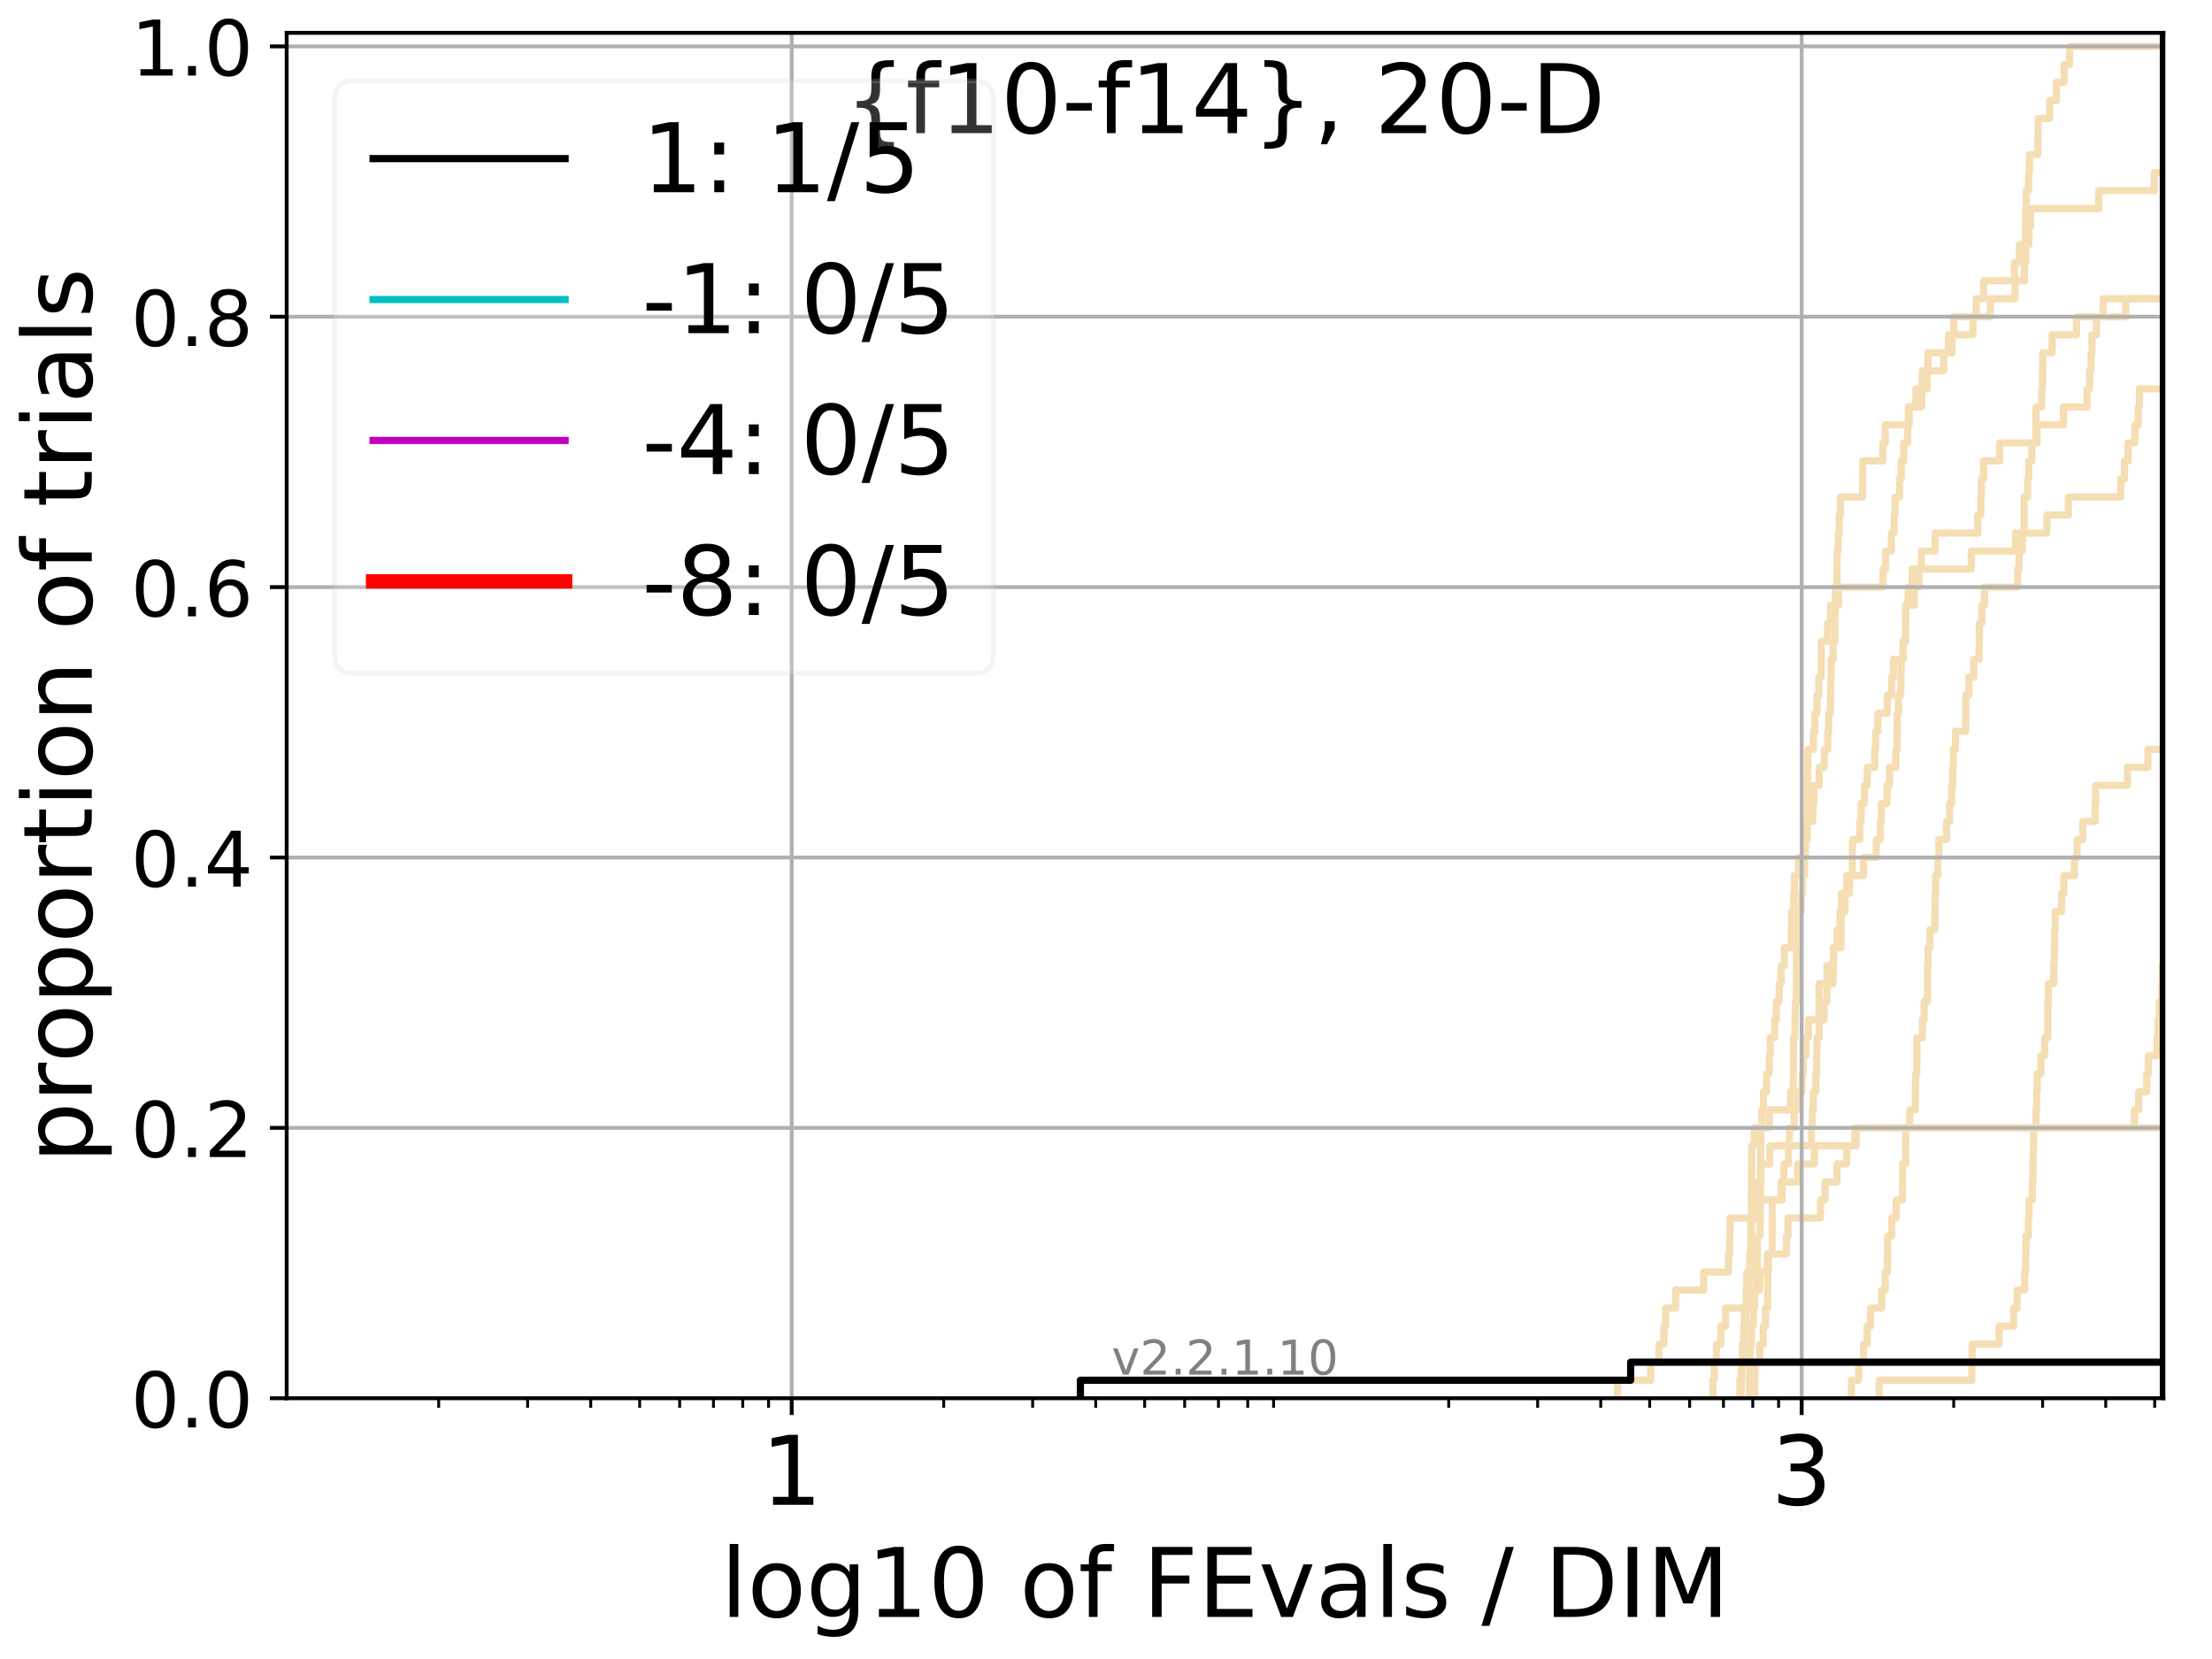 <?xml version="1.0" encoding="utf-8" standalone="no"?>
<!DOCTYPE svg PUBLIC "-//W3C//DTD SVG 1.1//EN"
  "http://www.w3.org/Graphics/SVG/1.1/DTD/svg11.dtd">
<!-- Created with matplotlib (http://matplotlib.org/) -->
<svg height="345.6pt" version="1.1" viewBox="0 0 460.8 345.6" width="460.8pt" xmlns="http://www.w3.org/2000/svg" xmlns:xlink="http://www.w3.org/1999/xlink">
 <defs>
  <style type="text/css">
*{stroke-linecap:butt;stroke-linejoin:round;}
  </style>
 </defs>
 <g id="figure_1">
  <g id="patch_1">
   <path d="M 0 345.6 
L 460.8 345.6 
L 460.8 0 
L 0 0 
z
" style="fill:#ffffff;"/>
  </g>
  <g id="axes_1">
   <g id="patch_2">
    <path d="M 59.72 291.28 
L 450.672 291.28 
L 450.672 6.845 
L 59.72 6.845 
z
" style="fill:#ffffff;"/>
   </g>
   <g id="line2d_1"/>
   <g id="line2d_2"/>
   <g id="line2d_3"/>
   <g id="line2d_4">
    <path clip-path="url(#p22f9fca2db)" d="M 365.545 291.28 
L 365.568 283.77 
L 366.583 283.77 
L 366.583 280.015 
L 367.31 280.015 
L 367.31 276.26 
L 367.79 276.26 
L 367.79 272.505 
L 368.237 272.505 
L 368.277 264.996 
L 368.402 264.996 
L 368.402 261.241 
L 369.183 261.241 
L 369.237 249.976 
L 371.014 249.976 
L 371.014 246.221 
L 371.612 246.221 
L 371.612 242.466 
L 372.578 242.466 
L 372.578 238.711 
L 372.745 238.711 
L 372.745 234.956 
L 373.754 234.956 
L 373.754 231.201 
L 374.426 231.201 
L 374.426 227.446 
L 375.401 227.446 
L 375.401 223.692 
L 375.624 223.692 
L 375.624 219.937 
L 376.208 219.937 
L 376.208 216.182 
L 376.733 216.182 
L 376.733 212.427 
L 378.905 212.427 
L 378.947 204.917 
L 380.603 204.917 
L 380.603 201.162 
L 381.954 201.162 
L 381.954 197.407 
L 383.495 197.407 
L 383.569 189.897 
L 384.352 189.897 
L 384.352 186.142 
L 384.735 186.142 
L 384.735 182.387 
L 388.219 182.387 
L 388.219 178.633 
L 390.858 178.633 
L 390.858 174.878 
L 391.699 174.878 
L 391.699 171.123 
L 391.914 171.123 
L 391.914 167.368 
L 393.123 167.368 
L 393.123 163.613 
L 393.617 163.613 
L 393.617 159.858 
L 394.946 159.858 
L 394.946 156.103 
L 395.211 156.103 
L 395.22 148.593 
L 395.503 148.593 
L 395.503 144.838 
L 395.963 144.838 
L 396.064 137.329 
L 396.478 137.329 
L 396.478 133.574 
L 396.949 133.574 
L 397 126.064 
L 397.503 126.064 
L 397.503 122.309 
L 398.346 122.309 
L 398.346 118.554 
L 400.26 118.554 
L 400.26 114.799 
L 403.12 114.799 
L 403.12 111.044 
L 411.99 111.044 
L 411.99 107.289 
L 412.631 107.289 
L 412.631 103.534 
L 412.759 103.534 
L 412.759 99.779 
L 413.208 99.779 
L 413.208 96.024 
L 416.56 96.024 
L 416.56 92.27 
L 424.364 92.27 
L 424.364 88.515 
L 429.854 88.515 
L 429.854 84.76 
L 434.758 84.76 
L 434.758 81.005 
L 435.309 81.005 
L 435.309 77.25 
L 435.616 77.25 
L 435.616 73.495 
L 435.798 73.495 
L 435.798 69.74 
L 436.744 69.74 
L 436.744 65.985 
L 438.117 65.985 
L 438.117 62.23 
L 458.973 62.23 
L 458.973 58.475 
L 461.8 58.475 
L 461.8 58.475 
" style="fill:none;stroke:#f5deb3;stroke-linecap:square;stroke-width:1.5;"/>
   </g>
   <g id="line2d_5"/>
   <g id="line2d_6"/>
   <g id="line2d_7">
    <path clip-path="url(#p22f9fca2db)" d="M 364.443 291.28 
L 364.495 283.77 
L 364.587 283.77 
L 364.587 280.015 
L 364.841 280.015 
L 364.841 276.26 
L 365.244 276.26 
L 365.244 272.505 
L 365.5 272.505 
L 365.5 268.751 
L 365.83 268.751 
L 365.83 264.996 
L 366.052 264.996 
L 366.102 257.486 
L 366.636 257.486 
L 366.74 246.221 
L 366.829 246.221 
L 366.829 242.466 
L 368.691 242.466 
L 368.691 238.711 
L 377.332 238.711 
L 377.332 234.956 
L 377.535 234.956 
L 377.535 231.201 
L 377.754 231.201 
L 377.754 227.446 
L 378.295 227.446 
L 378.295 223.692 
L 378.446 223.692 
L 378.487 216.182 
L 378.983 216.182 
L 378.983 212.427 
L 379.984 212.427 
L 379.984 208.672 
L 380.589 208.672 
L 380.589 204.917 
L 381.84 204.917 
L 381.929 197.407 
L 382.686 197.407 
L 382.686 193.652 
L 383.321 193.652 
L 383.321 189.897 
L 383.598 189.897 
L 383.598 186.142 
L 385.28 186.142 
L 385.28 182.387 
L 385.866 182.387 
L 385.912 174.878 
L 387.426 174.878 
L 387.426 171.123 
L 387.709 171.123 
L 387.709 167.368 
L 388.408 167.368 
L 388.408 163.613 
L 388.999 163.613 
L 388.999 159.858 
L 390.549 159.858 
L 390.549 156.103 
L 390.724 156.103 
L 390.724 152.348 
L 391.209 152.348 
L 391.209 148.593 
L 393.158 148.593 
L 393.158 144.838 
L 394.059 144.838 
L 394.059 141.083 
L 394.459 141.083 
L 394.459 137.329 
L 396.433 137.329 
L 396.433 133.574 
L 396.97 133.574 
L 397.035 126.064 
L 398.803 126.064 
L 398.803 122.309 
L 399.757 122.309 
L 399.757 118.554 
L 410.655 118.554 
L 410.655 114.799 
L 419.868 114.799 
L 419.868 111.044 
L 426.402 111.044 
L 426.402 107.289 
L 430.883 107.289 
L 430.883 103.534 
L 441.784 103.534 
L 441.784 99.779 
L 442.565 99.779 
L 442.565 96.024 
L 443.31 96.024 
L 443.31 92.27 
L 444.723 92.27 
L 444.723 88.515 
L 445.439 88.515 
L 445.439 84.76 
L 445.684 84.76 
L 445.684 81.005 
L 460.046 81.005 
L 460.046 77.25 
L 461.8 77.25 
L 461.8 77.25 
" style="fill:none;stroke:#f5deb3;stroke-linecap:square;stroke-width:1.5;"/>
   </g>
   <g id="line2d_8"/>
   <g id="line2d_9">
    <path clip-path="url(#p22f9fca2db)" d="M 362.443 291.28 
L 362.443 287.525 
L 362.835 287.525 
L 362.835 283.77 
L 363.041 283.77 
L 363.041 280.015 
L 363.25 280.015 
L 363.25 276.26 
L 363.662 276.26 
L 363.662 272.505 
L 363.903 272.505 
L 363.903 268.751 
L 364.332 268.751 
L 364.332 264.996 
L 364.492 264.996 
L 364.492 261.241 
L 364.677 261.241 
L 364.714 253.731 
L 364.826 253.731 
L 364.927 238.711 
L 365.423 238.711 
L 365.423 234.956 
L 368.578 234.956 
L 368.578 231.201 
L 373.001 231.201 
L 373.001 227.446 
L 373.55 227.446 
L 373.636 216.182 
L 373.901 216.182 
L 374.009 208.672 
L 374.218 208.672 
L 374.274 197.407 
L 374.393 197.407 
L 374.393 193.652 
L 374.551 193.652 
L 374.551 189.897 
L 375.234 189.897 
L 375.234 186.142 
L 375.483 186.142 
L 375.483 182.387 
L 375.949 182.387 
L 375.949 178.633 
L 376.107 178.633 
L 376.107 174.878 
L 376.489 174.878 
L 376.489 171.123 
L 377.639 171.123 
L 377.639 167.368 
L 377.86 167.368 
L 377.86 163.613 
L 378.958 163.613 
L 378.958 159.858 
L 380.029 159.858 
L 380.029 156.103 
L 380.759 156.103 
L 380.759 152.348 
L 380.944 152.348 
L 380.944 148.593 
L 381.298 148.593 
L 381.364 141.083 
L 381.462 141.083 
L 381.462 137.329 
L 381.881 137.329 
L 381.881 133.574 
L 382.23 133.574 
L 382.34 122.309 
L 382.647 122.309 
L 382.699 114.799 
L 382.913 114.799 
L 382.913 111.044 
L 383.146 111.044 
L 383.146 107.289 
L 383.398 107.289 
L 383.398 103.534 
L 387.991 103.534 
L 388.036 96.024 
L 392.216 96.024 
L 392.216 92.27 
L 392.72 92.27 
L 392.72 88.515 
L 397.543 88.515 
L 397.543 84.76 
L 400.352 84.76 
L 400.441 77.25 
L 404.912 77.25 
L 404.912 73.495 
L 406.644 73.495 
L 406.644 69.74 
L 411.019 69.74 
L 411.019 65.985 
L 414.593 65.985 
L 414.593 62.23 
L 419.773 62.23 
L 419.773 58.475 
L 421.728 58.475 
L 421.728 54.72 
L 421.96 54.72 
L 421.96 50.965 
L 422.673 50.965 
L 422.673 47.211 
L 423.015 47.211 
L 423.015 43.456 
L 437.245 43.456 
L 437.245 39.701 
L 448.779 39.701 
L 448.779 35.946 
L 461.8 35.946 
L 461.8 35.946 
" style="fill:none;stroke:#f5deb3;stroke-linecap:square;stroke-width:1.5;"/>
   </g>
   <g id="line2d_10"/>
   <g id="line2d_11">
    <path clip-path="url(#p22f9fca2db)" style="fill:none;stroke:#f5deb3;stroke-linecap:square;stroke-width:1.5;"/>
   </g>
   <g id="line2d_12">
    <path clip-path="url(#p22f9fca2db)" d="M 458.067 291.28 
L 458.067 287.525 
L 458.067 287.525 
" style="fill:none;stroke:#f5deb3;stroke-linecap:square;stroke-width:1.5;"/>
   </g>
   <g id="line2d_13"/>
   <g id="line2d_14"/>
   <g id="line2d_15"/>
   <g id="line2d_16">
    <path clip-path="url(#p22f9fca2db)" style="fill:none;stroke:#f5deb3;stroke-linecap:square;stroke-width:1.5;"/>
   </g>
   <g id="line2d_17">
    <path clip-path="url(#p22f9fca2db)" style="fill:none;stroke:#f5deb3;stroke-linecap:square;stroke-width:1.5;"/>
   </g>
   <g id="line2d_18">
    <path clip-path="url(#p22f9fca2db)" d="M 336.972 291.28 
L 336.972 287.525 
L 343.866 287.525 
L 343.866 283.77 
L 345.576 283.77 
L 345.576 280.015 
L 346.628 280.015 
L 346.628 276.26 
L 346.99 276.26 
L 346.99 272.505 
L 349.066 272.505 
L 349.066 268.751 
L 354.917 268.751 
L 354.917 264.996 
L 360.075 264.996 
L 360.075 261.241 
L 360.342 261.241 
L 360.342 257.486 
L 360.402 257.486 
L 360.402 253.731 
L 365.993 253.731 
L 365.993 249.976 
L 371.234 249.976 
L 371.234 246.221 
L 374.451 246.221 
L 374.451 242.466 
L 377.979 242.466 
L 377.979 238.711 
L 386.647 238.711 
L 386.647 234.956 
L 444.64 234.956 
L 444.64 231.201 
L 445.519 231.201 
L 445.519 227.446 
L 447.218 227.446 
L 447.218 223.692 
L 447.537 223.692 
L 447.537 219.937 
L 449.318 219.937 
L 449.318 216.182 
L 449.576 216.182 
L 449.576 212.427 
L 449.834 212.427 
L 449.834 208.672 
L 450.361 208.672 
L 450.361 204.917 
L 450.427 204.917 
L 450.427 201.162 
L 451.005 201.162 
L 451.005 197.407 
L 451.552 197.407 
L 451.552 193.652 
L 451.692 193.652 
L 451.692 189.897 
L 451.855 189.897 
L 451.855 186.142 
L 451.913 186.142 
L 451.913 182.387 
L 452.307 182.387 
L 452.307 178.633 
L 452.382 178.633 
L 452.382 174.878 
L 452.79 174.878 
L 452.79 171.123 
L 453.072 171.123 
L 453.072 167.368 
L 453.102 167.368 
L 453.102 163.613 
L 454.133 163.613 
L 454.133 159.858 
L 454.167 159.858 
L 454.167 156.103 
L 458.999 156.103 
L 458.999 152.348 
L 461.8 152.348 
" style="fill:none;stroke:#f5deb3;stroke-linecap:square;stroke-width:1.5;"/>
   </g>
   <g id="line2d_19"/>
   <g id="line2d_20"/>
   <g id="line2d_21"/>
   <g id="line2d_22"/>
   <g id="line2d_23"/>
   <g id="line2d_24">
    <path clip-path="url(#p22f9fca2db)" d="M 385.668 291.28 
L 385.668 287.525 
L 387.177 287.525 
L 387.177 283.77 
L 388.203 283.77 
L 388.203 280.015 
L 388.976 280.015 
L 388.976 276.26 
L 389.655 276.26 
L 389.655 272.505 
L 391.985 272.505 
L 391.985 268.751 
L 392.714 268.751 
L 392.714 264.996 
L 393.163 264.996 
L 393.234 257.486 
L 394.077 257.486 
L 394.077 253.731 
L 394.999 253.731 
L 394.999 249.976 
L 396.317 249.976 
L 396.376 242.466 
L 396.998 242.466 
L 397.016 234.956 
L 397.841 234.956 
L 397.841 231.201 
L 398.981 231.201 
L 399.05 223.692 
L 399.301 223.692 
L 399.32 216.182 
L 400.484 216.182 
L 400.484 212.427 
L 400.823 212.427 
L 400.823 208.672 
L 401.518 208.672 
L 401.554 201.162 
L 401.654 201.162 
L 401.654 197.407 
L 402.043 197.407 
L 402.043 193.652 
L 403.035 193.652 
L 403.142 186.142 
L 403.218 186.142 
L 403.218 182.387 
L 403.69 182.387 
L 403.69 178.633 
L 403.908 178.633 
L 403.908 174.878 
L 405.502 174.878 
L 405.502 171.123 
L 406.134 171.123 
L 406.134 167.368 
L 406.575 167.368 
L 406.575 163.613 
L 406.786 163.613 
L 406.786 159.858 
L 406.928 159.858 
L 406.928 156.103 
L 407.356 156.103 
L 407.356 152.348 
L 409.494 152.348 
L 409.512 144.838 
L 410.153 144.838 
L 410.153 141.083 
L 411.178 141.083 
L 411.178 137.329 
L 412.267 137.329 
L 412.335 129.819 
L 412.861 129.819 
L 412.861 126.064 
L 413.425 126.064 
L 413.425 122.309 
L 420.312 122.309 
L 420.312 118.554 
L 420.599 118.554 
L 420.599 114.799 
L 421.306 114.799 
L 421.306 111.044 
L 421.633 111.044 
L 421.647 103.534 
L 422.399 103.534 
L 422.399 99.779 
L 422.631 99.779 
L 422.631 96.024 
L 423.272 96.024 
L 423.272 92.27 
L 424.117 92.27 
L 424.153 84.76 
L 425.314 84.76 
L 425.314 81.005 
L 425.489 81.005 
L 425.521 73.495 
L 427.492 73.495 
L 427.492 69.74 
L 432.565 69.74 
L 432.565 65.985 
L 442.823 65.985 
L 442.823 62.23 
L 453.015 62.23 
L 453.015 58.475 
L 453.766 58.475 
L 453.766 54.72 
L 457.033 54.72 
L 457.101 47.211 
L 457.722 47.211 
L 457.722 43.456 
L 458.022 43.456 
L 458.022 39.701 
L 458.433 39.701 
L 458.433 35.946 
L 458.817 35.946 
L 458.83 28.436 
L 459.263 28.436 
L 459.263 24.681 
L 461.8 24.681 
L 461.8 24.681 
" style="fill:none;stroke:#f5deb3;stroke-linecap:square;stroke-width:1.5;"/>
   </g>
   <g id="line2d_25"/>
   <g id="line2d_26">
    <path clip-path="url(#p22f9fca2db)" d="M 391.462 291.28 
L 391.462 287.525 
L 410.751 287.525 
L 410.751 283.77 
L 410.849 283.77 
L 410.849 280.015 
L 416.452 280.015 
L 416.452 276.26 
L 419.474 276.26 
L 419.474 272.505 
L 420.209 272.505 
L 420.209 268.751 
L 421.77 268.751 
L 421.77 264.996 
L 421.986 264.996 
L 421.986 261.241 
L 422.046 261.241 
L 422.046 257.486 
L 422.563 257.486 
L 422.563 253.731 
L 422.69 253.731 
L 422.69 249.976 
L 423.373 249.976 
L 423.373 246.221 
L 423.496 246.221 
L 423.496 242.466 
L 423.569 242.466 
L 423.569 238.711 
L 423.649 238.711 
L 423.649 234.956 
L 424.135 234.956 
L 424.135 231.201 
L 424.27 231.201 
L 424.27 227.446 
L 424.391 227.446 
L 424.391 223.692 
L 425.158 223.692 
L 425.158 219.937 
L 425.953 219.937 
L 425.953 216.182 
L 426.598 216.182 
L 426.598 212.427 
L 426.609 212.427 
L 426.609 208.672 
L 426.692 208.672 
L 426.692 204.917 
L 427.825 204.917 
L 427.825 201.162 
L 427.937 201.162 
L 427.937 197.407 
L 427.999 197.407 
L 427.999 193.652 
L 428.144 193.652 
L 428.144 189.897 
L 429.47 189.897 
L 429.47 186.142 
L 429.935 186.142 
L 429.935 182.387 
L 432.146 182.387 
L 432.146 178.633 
L 432.706 178.633 
L 432.706 174.878 
L 433.903 174.878 
L 433.903 171.123 
L 436.461 171.123 
L 436.461 167.368 
L 436.569 167.368 
L 436.569 163.613 
L 443.201 163.613 
L 443.201 159.858 
L 447.448 159.858 
L 447.448 156.103 
L 457.074 156.103 
L 457.074 152.348 
L 461.8 152.348 
" style="fill:none;stroke:#f5deb3;stroke-linecap:square;stroke-width:1.5;"/>
   </g>
   <g id="line2d_27">
    <path clip-path="url(#p22f9fca2db)" d="M 356.823 291.28 
L 356.823 287.525 
L 357.1 287.525 
L 357.1 283.77 
L 357.567 283.77 
L 357.567 280.015 
L 358.481 280.015 
L 358.481 276.26 
L 359.465 276.26 
L 359.465 272.505 
L 364.137 272.505 
L 364.137 268.751 
L 366.591 268.751 
L 366.591 264.996 
L 368.173 264.996 
L 368.173 261.241 
L 372.147 261.241 
L 372.147 257.486 
L 372.474 257.486 
L 372.474 253.731 
L 379.237 253.731 
L 379.237 249.976 
L 380.196 249.976 
L 380.196 246.221 
L 382.68 246.221 
L 382.68 242.466 
L 384.709 242.466 
L 384.709 238.711 
L 386.395 238.711 
L 386.395 234.956 
L 453.395 234.956 
L 453.395 231.201 
L 457.751 231.201 
L 457.751 227.446 
L 458.599 227.446 
L 458.599 223.692 
L 458.619 223.692 
L 458.619 219.937 
L 458.925 219.937 
L 458.925 216.182 
L 459.138 216.182 
L 459.138 212.427 
L 460.112 212.427 
L 460.112 208.672 
L 460.85 208.672 
L 460.85 204.917 
L 461.159 204.917 
L 461.159 201.162 
L 461.375 201.162 
L 461.375 197.407 
L 461.8 197.407 
" style="fill:none;stroke:#f5deb3;stroke-linecap:square;stroke-width:1.5;"/>
   </g>
   <g id="line2d_28">
    <path clip-path="url(#p22f9fca2db)" d="M 362.723 291.28 
L 362.805 283.77 
L 362.964 283.77 
L 362.964 280.015 
L 363.342 280.015 
L 363.408 272.505 
L 363.73 272.505 
L 363.73 268.751 
L 363.909 268.751 
L 363.909 264.996 
L 364.659 264.996 
L 364.659 261.241 
L 364.798 261.241 
L 364.858 253.731 
L 365.681 253.731 
L 365.681 249.976 
L 366.119 249.976 
L 366.119 246.221 
L 366.746 246.221 
L 366.834 234.956 
L 367.018 234.956 
L 367.018 231.201 
L 367.367 231.201 
L 367.367 227.446 
L 368.005 227.446 
L 368.005 223.692 
L 368.567 223.692 
L 368.567 219.937 
L 368.755 219.937 
L 368.755 216.182 
L 369.684 216.182 
L 369.684 212.427 
L 370.045 212.427 
L 370.045 208.672 
L 370.633 208.672 
L 370.633 204.917 
L 371.039 204.917 
L 371.039 201.162 
L 371.706 201.162 
L 371.706 197.407 
L 373.169 197.407 
L 373.217 189.897 
L 373.66 189.897 
L 373.66 186.142 
L 373.823 186.142 
L 373.823 182.387 
L 374.646 182.387 
L 374.646 178.633 
L 375.771 178.633 
L 375.821 171.123 
L 376.538 171.123 
L 376.631 156.103 
L 377.767 156.103 
L 377.767 152.348 
L 378.056 152.348 
L 378.056 148.593 
L 378.512 148.593 
L 378.512 144.838 
L 378.89 144.838 
L 378.89 141.083 
L 379.399 141.083 
L 379.413 133.574 
L 380.707 133.574 
L 380.707 129.819 
L 381.338 129.819 
L 381.338 126.064 
L 382.992 126.064 
L 382.992 122.309 
L 392.267 122.309 
L 392.267 118.554 
L 392.801 118.554 
L 392.801 114.799 
L 394.013 114.799 
L 394.013 111.044 
L 394.564 111.044 
L 394.564 107.289 
L 394.794 107.289 
L 394.794 103.534 
L 395.711 103.534 
L 395.711 99.779 
L 396.035 99.779 
L 396.035 96.024 
L 396.593 96.024 
L 396.593 92.27 
L 397.396 92.27 
L 397.396 88.515 
L 397.702 88.515 
L 397.702 84.76 
L 399.111 84.76 
L 399.111 81.005 
L 401.465 81.005 
L 401.465 77.25 
L 401.64 77.25 
L 401.64 73.495 
L 405.882 73.495 
L 405.882 69.74 
L 406.99 69.74 
L 406.99 65.985 
L 411.657 65.985 
L 411.657 62.23 
L 413.221 62.23 
L 413.221 58.475 
L 419.65 58.475 
L 419.65 54.72 
L 420.694 54.72 
L 420.694 50.965 
L 421.911 50.965 
L 422.007 43.456 
L 422.095 43.456 
L 422.095 39.701 
L 422.599 39.701 
L 422.599 35.946 
L 422.769 35.946 
L 422.769 32.191 
L 424.524 32.191 
L 424.593 24.681 
L 427.007 24.681 
L 427.007 20.926 
L 428.398 20.926 
L 428.398 17.171 
L 429.985 17.171 
L 429.985 13.416 
L 431.141 13.416 
L 431.141 9.661 
L 431.141 9.661 
L 450.672 9.661 
L 450.672 9.661 
" style="fill:none;stroke:#f5deb3;stroke-linecap:square;stroke-width:1.5;"/>
   </g>
   <g id="line2d_29"/>
   <g id="line2d_30"/>
   <g id="matplotlib.axis_1">
    <g id="xtick_1">
     <g id="line2d_31">
      <path clip-path="url(#p22f9fca2db)" d="M 164.922 291.28 
L 164.922 6.845 
" style="fill:none;stroke:#b0b0b0;stroke-linecap:square;stroke-width:0.8;"/>
     </g>
     <g id="line2d_32">
      <defs>
       <path d="M 0 0 
L 0 3.5 
" id="m47b1e2087c" style="stroke:#000000;stroke-width:0.8;"/>
      </defs>
      <g>
       <use style="stroke:#000000;stroke-width:0.8;" x="164.922" xlink:href="#m47b1e2087c" y="291.28"/>
      </g>
     </g>
     <g id="text_1">
      <!-- 1 -->
      <defs>
       <path d="M 12.406 8.297 
L 28.516 8.297 
L 28.516 63.922 
L 10.984 60.406 
L 10.984 69.391 
L 28.422 72.906 
L 38.281 72.906 
L 38.281 8.297 
L 54.391 8.297 
L 54.391 0 
L 12.406 0 
z
" id="DejaVuSans-31"/>
      </defs>
      <g transform="translate(158.559 313.477)scale(0.2 -0.2)">
       <use xlink:href="#DejaVuSans-31"/>
      </g>
     </g>
    </g>
    <g id="xtick_2">
     <g id="line2d_33">
      <path clip-path="url(#p22f9fca2db)" d="M 375.325 291.28 
L 375.325 6.845 
" style="fill:none;stroke:#b0b0b0;stroke-linecap:square;stroke-width:0.8;"/>
     </g>
     <g id="line2d_34">
      <g>
       <use style="stroke:#000000;stroke-width:0.8;" x="375.325" xlink:href="#m47b1e2087c" y="291.28"/>
      </g>
     </g>
     <g id="text_2">
      <!-- 3 -->
      <defs>
       <path d="M 40.578 39.312 
Q 47.656 37.797 51.625 33 
Q 55.609 28.219 55.609 21.188 
Q 55.609 10.406 48.188 4.484 
Q 40.766 -1.422 27.094 -1.422 
Q 22.516 -1.422 17.656 -0.516 
Q 12.797 0.391 7.625 2.203 
L 7.625 11.719 
Q 11.719 9.328 16.594 8.109 
Q 21.484 6.891 26.812 6.891 
Q 36.078 6.891 40.938 10.547 
Q 45.797 14.203 45.797 21.188 
Q 45.797 27.641 41.281 31.266 
Q 36.766 34.906 28.719 34.906 
L 20.219 34.906 
L 20.219 43.016 
L 29.109 43.016 
Q 36.375 43.016 40.234 45.922 
Q 44.094 48.828 44.094 54.297 
Q 44.094 59.906 40.109 62.906 
Q 36.141 65.922 28.719 65.922 
Q 24.656 65.922 20.016 65.031 
Q 15.375 64.156 9.812 62.312 
L 9.812 71.094 
Q 15.438 72.656 20.344 73.438 
Q 25.25 74.219 29.594 74.219 
Q 40.828 74.219 47.359 69.109 
Q 53.906 64.016 53.906 55.328 
Q 53.906 49.266 50.438 45.094 
Q 46.969 40.922 40.578 39.312 
z
" id="DejaVuSans-33"/>
      </defs>
      <g transform="translate(368.963 313.477)scale(0.2 -0.2)">
       <use xlink:href="#DejaVuSans-33"/>
      </g>
     </g>
    </g>
    <g id="xtick_3">
     <g id="line2d_35">
      <defs>
       <path d="M 0 0 
L 0 2 
" id="mb3b2ded5ff" style="stroke:#000000;stroke-width:0.6;"/>
      </defs>
      <g>
       <use style="stroke:#000000;stroke-width:0.6;" x="91.389" xlink:href="#mb3b2ded5ff" y="291.28"/>
      </g>
     </g>
    </g>
    <g id="xtick_4">
     <g id="line2d_36">
      <g>
       <use style="stroke:#000000;stroke-width:0.6;" x="109.914" xlink:href="#mb3b2ded5ff" y="291.28"/>
      </g>
     </g>
    </g>
    <g id="xtick_5">
     <g id="line2d_37">
      <g>
       <use style="stroke:#000000;stroke-width:0.6;" x="123.058" xlink:href="#mb3b2ded5ff" y="291.28"/>
      </g>
     </g>
    </g>
    <g id="xtick_6">
     <g id="line2d_38">
      <g>
       <use style="stroke:#000000;stroke-width:0.6;" x="133.253" xlink:href="#mb3b2ded5ff" y="291.28"/>
      </g>
     </g>
    </g>
    <g id="xtick_7">
     <g id="line2d_39">
      <g>
       <use style="stroke:#000000;stroke-width:0.6;" x="141.583" xlink:href="#mb3b2ded5ff" y="291.28"/>
      </g>
     </g>
    </g>
    <g id="xtick_8">
     <g id="line2d_40">
      <g>
       <use style="stroke:#000000;stroke-width:0.6;" x="148.626" xlink:href="#mb3b2ded5ff" y="291.28"/>
      </g>
     </g>
    </g>
    <g id="xtick_9">
     <g id="line2d_41">
      <g>
       <use style="stroke:#000000;stroke-width:0.6;" x="154.727" xlink:href="#mb3b2ded5ff" y="291.28"/>
      </g>
     </g>
    </g>
    <g id="xtick_10">
     <g id="line2d_42">
      <g>
       <use style="stroke:#000000;stroke-width:0.6;" x="160.108" xlink:href="#mb3b2ded5ff" y="291.28"/>
      </g>
     </g>
    </g>
    <g id="xtick_11">
     <g id="line2d_43">
      <g>
       <use style="stroke:#000000;stroke-width:0.6;" x="196.591" xlink:href="#mb3b2ded5ff" y="291.28"/>
      </g>
     </g>
    </g>
    <g id="xtick_12">
     <g id="line2d_44">
      <g>
       <use style="stroke:#000000;stroke-width:0.6;" x="215.116" xlink:href="#mb3b2ded5ff" y="291.28"/>
      </g>
     </g>
    </g>
    <g id="xtick_13">
     <g id="line2d_45">
      <g>
       <use style="stroke:#000000;stroke-width:0.6;" x="228.26" xlink:href="#mb3b2ded5ff" y="291.28"/>
      </g>
     </g>
    </g>
    <g id="xtick_14">
     <g id="line2d_46">
      <g>
       <use style="stroke:#000000;stroke-width:0.6;" x="238.455" xlink:href="#mb3b2ded5ff" y="291.28"/>
      </g>
     </g>
    </g>
    <g id="xtick_15">
     <g id="line2d_47">
      <g>
       <use style="stroke:#000000;stroke-width:0.6;" x="246.785" xlink:href="#mb3b2ded5ff" y="291.28"/>
      </g>
     </g>
    </g>
    <g id="xtick_16">
     <g id="line2d_48">
      <g>
       <use style="stroke:#000000;stroke-width:0.6;" x="253.828" xlink:href="#mb3b2ded5ff" y="291.28"/>
      </g>
     </g>
    </g>
    <g id="xtick_17">
     <g id="line2d_49">
      <g>
       <use style="stroke:#000000;stroke-width:0.6;" x="259.928" xlink:href="#mb3b2ded5ff" y="291.28"/>
      </g>
     </g>
    </g>
    <g id="xtick_18">
     <g id="line2d_50">
      <g>
       <use style="stroke:#000000;stroke-width:0.6;" x="265.31" xlink:href="#mb3b2ded5ff" y="291.28"/>
      </g>
     </g>
    </g>
    <g id="xtick_19">
     <g id="line2d_51">
      <g>
       <use style="stroke:#000000;stroke-width:0.6;" x="301.792" xlink:href="#mb3b2ded5ff" y="291.28"/>
      </g>
     </g>
    </g>
    <g id="xtick_20">
     <g id="line2d_52">
      <g>
       <use style="stroke:#000000;stroke-width:0.6;" x="320.317" xlink:href="#mb3b2ded5ff" y="291.28"/>
      </g>
     </g>
    </g>
    <g id="xtick_21">
     <g id="line2d_53">
      <g>
       <use style="stroke:#000000;stroke-width:0.6;" x="333.461" xlink:href="#mb3b2ded5ff" y="291.28"/>
      </g>
     </g>
    </g>
    <g id="xtick_22">
     <g id="line2d_54">
      <g>
       <use style="stroke:#000000;stroke-width:0.6;" x="343.656" xlink:href="#mb3b2ded5ff" y="291.28"/>
      </g>
     </g>
    </g>
    <g id="xtick_23">
     <g id="line2d_55">
      <g>
       <use style="stroke:#000000;stroke-width:0.6;" x="351.986" xlink:href="#mb3b2ded5ff" y="291.28"/>
      </g>
     </g>
    </g>
    <g id="xtick_24">
     <g id="line2d_56">
      <g>
       <use style="stroke:#000000;stroke-width:0.6;" x="359.029" xlink:href="#mb3b2ded5ff" y="291.28"/>
      </g>
     </g>
    </g>
    <g id="xtick_25">
     <g id="line2d_57">
      <g>
       <use style="stroke:#000000;stroke-width:0.6;" x="365.13" xlink:href="#mb3b2ded5ff" y="291.28"/>
      </g>
     </g>
    </g>
    <g id="xtick_26">
     <g id="line2d_58">
      <g>
       <use style="stroke:#000000;stroke-width:0.6;" x="370.511" xlink:href="#mb3b2ded5ff" y="291.28"/>
      </g>
     </g>
    </g>
    <g id="xtick_27">
     <g id="line2d_59">
      <g>
       <use style="stroke:#000000;stroke-width:0.6;" x="406.994" xlink:href="#mb3b2ded5ff" y="291.28"/>
      </g>
     </g>
    </g>
    <g id="xtick_28">
     <g id="line2d_60">
      <g>
       <use style="stroke:#000000;stroke-width:0.6;" x="425.519" xlink:href="#mb3b2ded5ff" y="291.28"/>
      </g>
     </g>
    </g>
    <g id="xtick_29">
     <g id="line2d_61">
      <g>
       <use style="stroke:#000000;stroke-width:0.6;" x="438.663" xlink:href="#mb3b2ded5ff" y="291.28"/>
      </g>
     </g>
    </g>
    <g id="xtick_30">
     <g id="line2d_62">
      <g>
       <use style="stroke:#000000;stroke-width:0.6;" x="448.858" xlink:href="#mb3b2ded5ff" y="291.28"/>
      </g>
     </g>
    </g>
    <g id="text_3">
     <!-- log10 of FEvals / DIM -->
     <defs>
      <path d="M 9.422 75.984 
L 18.406 75.984 
L 18.406 0 
L 9.422 0 
z
" id="DejaVuSans-6c"/>
      <path d="M 30.609 48.391 
Q 23.391 48.391 19.188 42.75 
Q 14.984 37.109 14.984 27.297 
Q 14.984 17.484 19.156 11.844 
Q 23.344 6.203 30.609 6.203 
Q 37.797 6.203 41.984 11.859 
Q 46.188 17.531 46.188 27.297 
Q 46.188 37.016 41.984 42.703 
Q 37.797 48.391 30.609 48.391 
z
M 30.609 56 
Q 42.328 56 49.016 48.375 
Q 55.719 40.766 55.719 27.297 
Q 55.719 13.875 49.016 6.219 
Q 42.328 -1.422 30.609 -1.422 
Q 18.844 -1.422 12.172 6.219 
Q 5.516 13.875 5.516 27.297 
Q 5.516 40.766 12.172 48.375 
Q 18.844 56 30.609 56 
z
" id="DejaVuSans-6f"/>
      <path d="M 45.406 27.984 
Q 45.406 37.75 41.375 43.109 
Q 37.359 48.484 30.078 48.484 
Q 22.859 48.484 18.828 43.109 
Q 14.797 37.75 14.797 27.984 
Q 14.797 18.266 18.828 12.891 
Q 22.859 7.516 30.078 7.516 
Q 37.359 7.516 41.375 12.891 
Q 45.406 18.266 45.406 27.984 
z
M 54.391 6.781 
Q 54.391 -7.172 48.188 -13.984 
Q 42 -20.797 29.203 -20.797 
Q 24.469 -20.797 20.266 -20.094 
Q 16.062 -19.391 12.109 -17.922 
L 12.109 -9.188 
Q 16.062 -11.328 19.922 -12.344 
Q 23.781 -13.375 27.781 -13.375 
Q 36.625 -13.375 41.016 -8.766 
Q 45.406 -4.156 45.406 5.172 
L 45.406 9.625 
Q 42.625 4.781 38.281 2.391 
Q 33.938 0 27.875 0 
Q 17.828 0 11.672 7.656 
Q 5.516 15.328 5.516 27.984 
Q 5.516 40.672 11.672 48.328 
Q 17.828 56 27.875 56 
Q 33.938 56 38.281 53.609 
Q 42.625 51.219 45.406 46.391 
L 45.406 54.688 
L 54.391 54.688 
z
" id="DejaVuSans-67"/>
      <path d="M 31.781 66.406 
Q 24.172 66.406 20.328 58.906 
Q 16.5 51.422 16.5 36.375 
Q 16.5 21.391 20.328 13.891 
Q 24.172 6.391 31.781 6.391 
Q 39.453 6.391 43.281 13.891 
Q 47.125 21.391 47.125 36.375 
Q 47.125 51.422 43.281 58.906 
Q 39.453 66.406 31.781 66.406 
z
M 31.781 74.219 
Q 44.047 74.219 50.516 64.516 
Q 56.984 54.828 56.984 36.375 
Q 56.984 17.969 50.516 8.266 
Q 44.047 -1.422 31.781 -1.422 
Q 19.531 -1.422 13.062 8.266 
Q 6.594 17.969 6.594 36.375 
Q 6.594 54.828 13.062 64.516 
Q 19.531 74.219 31.781 74.219 
z
" id="DejaVuSans-30"/>
      <path id="DejaVuSans-20"/>
      <path d="M 37.109 75.984 
L 37.109 68.5 
L 28.516 68.5 
Q 23.688 68.5 21.797 66.547 
Q 19.922 64.594 19.922 59.516 
L 19.922 54.688 
L 34.719 54.688 
L 34.719 47.703 
L 19.922 47.703 
L 19.922 0 
L 10.891 0 
L 10.891 47.703 
L 2.297 47.703 
L 2.297 54.688 
L 10.891 54.688 
L 10.891 58.5 
Q 10.891 67.625 15.141 71.797 
Q 19.391 75.984 28.609 75.984 
z
" id="DejaVuSans-66"/>
      <path d="M 9.812 72.906 
L 51.703 72.906 
L 51.703 64.594 
L 19.672 64.594 
L 19.672 43.109 
L 48.578 43.109 
L 48.578 34.812 
L 19.672 34.812 
L 19.672 0 
L 9.812 0 
z
" id="DejaVuSans-46"/>
      <path d="M 9.812 72.906 
L 55.906 72.906 
L 55.906 64.594 
L 19.672 64.594 
L 19.672 43.016 
L 54.391 43.016 
L 54.391 34.719 
L 19.672 34.719 
L 19.672 8.297 
L 56.781 8.297 
L 56.781 0 
L 9.812 0 
z
" id="DejaVuSans-45"/>
      <path d="M 2.984 54.688 
L 12.5 54.688 
L 29.594 8.797 
L 46.688 54.688 
L 56.203 54.688 
L 35.688 0 
L 23.484 0 
z
" id="DejaVuSans-76"/>
      <path d="M 34.281 27.484 
Q 23.391 27.484 19.188 25 
Q 14.984 22.516 14.984 16.5 
Q 14.984 11.719 18.141 8.906 
Q 21.297 6.109 26.703 6.109 
Q 34.188 6.109 38.703 11.406 
Q 43.219 16.703 43.219 25.484 
L 43.219 27.484 
z
M 52.203 31.203 
L 52.203 0 
L 43.219 0 
L 43.219 8.297 
Q 40.141 3.328 35.547 0.953 
Q 30.953 -1.422 24.312 -1.422 
Q 15.922 -1.422 10.953 3.297 
Q 6 8.016 6 15.922 
Q 6 25.141 12.172 29.828 
Q 18.359 34.516 30.609 34.516 
L 43.219 34.516 
L 43.219 35.406 
Q 43.219 41.609 39.141 45 
Q 35.062 48.391 27.688 48.391 
Q 23 48.391 18.547 47.266 
Q 14.109 46.141 10.016 43.891 
L 10.016 52.203 
Q 14.938 54.109 19.578 55.047 
Q 24.219 56 28.609 56 
Q 40.484 56 46.344 49.844 
Q 52.203 43.703 52.203 31.203 
z
" id="DejaVuSans-61"/>
      <path d="M 44.281 53.078 
L 44.281 44.578 
Q 40.484 46.531 36.375 47.5 
Q 32.281 48.484 27.875 48.484 
Q 21.188 48.484 17.844 46.438 
Q 14.5 44.391 14.5 40.281 
Q 14.5 37.156 16.891 35.375 
Q 19.281 33.594 26.516 31.984 
L 29.594 31.297 
Q 39.156 29.25 43.188 25.516 
Q 47.219 21.781 47.219 15.094 
Q 47.219 7.469 41.188 3.016 
Q 35.156 -1.422 24.609 -1.422 
Q 20.219 -1.422 15.453 -0.562 
Q 10.688 0.297 5.422 2 
L 5.422 11.281 
Q 10.406 8.688 15.234 7.391 
Q 20.062 6.109 24.812 6.109 
Q 31.156 6.109 34.562 8.281 
Q 37.984 10.453 37.984 14.406 
Q 37.984 18.062 35.516 20.016 
Q 33.062 21.969 24.703 23.781 
L 21.578 24.516 
Q 13.234 26.266 9.516 29.906 
Q 5.812 33.547 5.812 39.891 
Q 5.812 47.609 11.281 51.797 
Q 16.75 56 26.812 56 
Q 31.781 56 36.172 55.266 
Q 40.578 54.547 44.281 53.078 
z
" id="DejaVuSans-73"/>
      <path d="M 25.391 72.906 
L 33.688 72.906 
L 8.297 -9.281 
L 0 -9.281 
z
" id="DejaVuSans-2f"/>
      <path d="M 19.672 64.797 
L 19.672 8.109 
L 31.594 8.109 
Q 46.688 8.109 53.688 14.938 
Q 60.688 21.781 60.688 36.531 
Q 60.688 51.172 53.688 57.984 
Q 46.688 64.797 31.594 64.797 
z
M 9.812 72.906 
L 30.078 72.906 
Q 51.266 72.906 61.172 64.094 
Q 71.094 55.281 71.094 36.531 
Q 71.094 17.672 61.125 8.828 
Q 51.172 0 30.078 0 
L 9.812 0 
z
" id="DejaVuSans-44"/>
      <path d="M 9.812 72.906 
L 19.672 72.906 
L 19.672 0 
L 9.812 0 
z
" id="DejaVuSans-49"/>
      <path d="M 9.812 72.906 
L 24.516 72.906 
L 43.109 23.297 
L 61.812 72.906 
L 76.516 72.906 
L 76.516 0 
L 66.891 0 
L 66.891 64.016 
L 48.094 14.016 
L 38.188 14.016 
L 19.391 64.016 
L 19.391 0 
L 9.812 0 
z
" id="DejaVuSans-4d"/>
     </defs>
     <g transform="translate(150.123 336.833)scale(0.2 -0.2)">
      <use xlink:href="#DejaVuSans-6c"/>
      <use x="27.783" xlink:href="#DejaVuSans-6f"/>
      <use x="88.965" xlink:href="#DejaVuSans-67"/>
      <use x="152.441" xlink:href="#DejaVuSans-31"/>
      <use x="216.064" xlink:href="#DejaVuSans-30"/>
      <use x="279.688" xlink:href="#DejaVuSans-20"/>
      <use x="311.475" xlink:href="#DejaVuSans-6f"/>
      <use x="372.656" xlink:href="#DejaVuSans-66"/>
      <use x="407.861" xlink:href="#DejaVuSans-20"/>
      <use x="439.648" xlink:href="#DejaVuSans-46"/>
      <use x="497.168" xlink:href="#DejaVuSans-45"/>
      <use x="560.352" xlink:href="#DejaVuSans-76"/>
      <use x="619.531" xlink:href="#DejaVuSans-61"/>
      <use x="680.811" xlink:href="#DejaVuSans-6c"/>
      <use x="708.594" xlink:href="#DejaVuSans-73"/>
      <use x="760.693" xlink:href="#DejaVuSans-20"/>
      <use x="792.48" xlink:href="#DejaVuSans-2f"/>
      <use x="826.172" xlink:href="#DejaVuSans-20"/>
      <use x="857.959" xlink:href="#DejaVuSans-44"/>
      <use x="934.961" xlink:href="#DejaVuSans-49"/>
      <use x="964.453" xlink:href="#DejaVuSans-4d"/>
     </g>
    </g>
   </g>
   <g id="matplotlib.axis_2">
    <g id="ytick_1">
     <g id="line2d_63">
      <path clip-path="url(#p22f9fca2db)" d="M 59.72 291.28 
L 450.672 291.28 
" style="fill:none;stroke:#b0b0b0;stroke-linecap:square;stroke-width:0.8;"/>
     </g>
     <g id="line2d_64">
      <defs>
       <path d="M 0 0 
L -3.5 0 
" id="m35d823172b" style="stroke:#000000;stroke-width:0.8;"/>
      </defs>
      <g>
       <use style="stroke:#000000;stroke-width:0.8;" x="59.72" xlink:href="#m35d823172b" y="291.28"/>
      </g>
     </g>
     <g id="text_4">
      <!-- 0.0 -->
      <defs>
       <path d="M 10.688 12.406 
L 21 12.406 
L 21 0 
L 10.688 0 
z
" id="DejaVuSans-2e"/>
      </defs>
      <g transform="translate(27.275 297.359)scale(0.16 -0.16)">
       <use xlink:href="#DejaVuSans-30"/>
       <use x="63.623" xlink:href="#DejaVuSans-2e"/>
       <use x="95.41" xlink:href="#DejaVuSans-30"/>
      </g>
     </g>
    </g>
    <g id="ytick_2">
     <g id="line2d_65">
      <path clip-path="url(#p22f9fca2db)" d="M 59.72 234.956 
L 450.672 234.956 
" style="fill:none;stroke:#b0b0b0;stroke-linecap:square;stroke-width:0.8;"/>
     </g>
     <g id="line2d_66">
      <g>
       <use style="stroke:#000000;stroke-width:0.8;" x="59.72" xlink:href="#m35d823172b" y="234.956"/>
      </g>
     </g>
     <g id="text_5">
      <!-- 0.2 -->
      <defs>
       <path d="M 19.188 8.297 
L 53.609 8.297 
L 53.609 0 
L 7.328 0 
L 7.328 8.297 
Q 12.938 14.109 22.625 23.891 
Q 32.328 33.688 34.812 36.531 
Q 39.547 41.844 41.422 45.531 
Q 43.312 49.219 43.312 52.781 
Q 43.312 58.594 39.234 62.25 
Q 35.156 65.922 28.609 65.922 
Q 23.969 65.922 18.812 64.312 
Q 13.672 62.703 7.812 59.422 
L 7.812 69.391 
Q 13.766 71.781 18.938 73 
Q 24.125 74.219 28.422 74.219 
Q 39.75 74.219 46.484 68.547 
Q 53.219 62.891 53.219 53.422 
Q 53.219 48.922 51.531 44.891 
Q 49.859 40.875 45.406 35.406 
Q 44.188 33.984 37.641 27.219 
Q 31.109 20.453 19.188 8.297 
z
" id="DejaVuSans-32"/>
      </defs>
      <g transform="translate(27.275 241.035)scale(0.16 -0.16)">
       <use xlink:href="#DejaVuSans-30"/>
       <use x="63.623" xlink:href="#DejaVuSans-2e"/>
       <use x="95.41" xlink:href="#DejaVuSans-32"/>
      </g>
     </g>
    </g>
    <g id="ytick_3">
     <g id="line2d_67">
      <path clip-path="url(#p22f9fca2db)" d="M 59.72 178.633 
L 450.672 178.633 
" style="fill:none;stroke:#b0b0b0;stroke-linecap:square;stroke-width:0.8;"/>
     </g>
     <g id="line2d_68">
      <g>
       <use style="stroke:#000000;stroke-width:0.8;" x="59.72" xlink:href="#m35d823172b" y="178.633"/>
      </g>
     </g>
     <g id="text_6">
      <!-- 0.4 -->
      <defs>
       <path d="M 37.797 64.312 
L 12.891 25.391 
L 37.797 25.391 
z
M 35.203 72.906 
L 47.609 72.906 
L 47.609 25.391 
L 58.016 25.391 
L 58.016 17.188 
L 47.609 17.188 
L 47.609 0 
L 37.797 0 
L 37.797 17.188 
L 4.891 17.188 
L 4.891 26.703 
z
" id="DejaVuSans-34"/>
      </defs>
      <g transform="translate(27.275 184.711)scale(0.16 -0.16)">
       <use xlink:href="#DejaVuSans-30"/>
       <use x="63.623" xlink:href="#DejaVuSans-2e"/>
       <use x="95.41" xlink:href="#DejaVuSans-34"/>
      </g>
     </g>
    </g>
    <g id="ytick_4">
     <g id="line2d_69">
      <path clip-path="url(#p22f9fca2db)" d="M 59.72 122.309 
L 450.672 122.309 
" style="fill:none;stroke:#b0b0b0;stroke-linecap:square;stroke-width:0.8;"/>
     </g>
     <g id="line2d_70">
      <g>
       <use style="stroke:#000000;stroke-width:0.8;" x="59.72" xlink:href="#m35d823172b" y="122.309"/>
      </g>
     </g>
     <g id="text_7">
      <!-- 0.6 -->
      <defs>
       <path d="M 33.016 40.375 
Q 26.375 40.375 22.484 35.828 
Q 18.609 31.297 18.609 23.391 
Q 18.609 15.531 22.484 10.953 
Q 26.375 6.391 33.016 6.391 
Q 39.656 6.391 43.531 10.953 
Q 47.406 15.531 47.406 23.391 
Q 47.406 31.297 43.531 35.828 
Q 39.656 40.375 33.016 40.375 
z
M 52.594 71.297 
L 52.594 62.312 
Q 48.875 64.062 45.094 64.984 
Q 41.312 65.922 37.594 65.922 
Q 27.828 65.922 22.672 59.328 
Q 17.531 52.734 16.797 39.406 
Q 19.672 43.656 24.016 45.922 
Q 28.375 48.188 33.594 48.188 
Q 44.578 48.188 50.953 41.516 
Q 57.328 34.859 57.328 23.391 
Q 57.328 12.156 50.688 5.359 
Q 44.047 -1.422 33.016 -1.422 
Q 20.359 -1.422 13.672 8.266 
Q 6.984 17.969 6.984 36.375 
Q 6.984 53.656 15.188 63.938 
Q 23.391 74.219 37.203 74.219 
Q 40.922 74.219 44.703 73.484 
Q 48.484 72.75 52.594 71.297 
z
" id="DejaVuSans-36"/>
      </defs>
      <g transform="translate(27.275 128.388)scale(0.16 -0.16)">
       <use xlink:href="#DejaVuSans-30"/>
       <use x="63.623" xlink:href="#DejaVuSans-2e"/>
       <use x="95.41" xlink:href="#DejaVuSans-36"/>
      </g>
     </g>
    </g>
    <g id="ytick_5">
     <g id="line2d_71">
      <path clip-path="url(#p22f9fca2db)" d="M 59.72 65.985 
L 450.672 65.985 
" style="fill:none;stroke:#b0b0b0;stroke-linecap:square;stroke-width:0.8;"/>
     </g>
     <g id="line2d_72">
      <g>
       <use style="stroke:#000000;stroke-width:0.8;" x="59.72" xlink:href="#m35d823172b" y="65.985"/>
      </g>
     </g>
     <g id="text_8">
      <!-- 0.8 -->
      <defs>
       <path d="M 31.781 34.625 
Q 24.75 34.625 20.719 30.859 
Q 16.703 27.094 16.703 20.516 
Q 16.703 13.922 20.719 10.156 
Q 24.75 6.391 31.781 6.391 
Q 38.812 6.391 42.859 10.172 
Q 46.922 13.969 46.922 20.516 
Q 46.922 27.094 42.891 30.859 
Q 38.875 34.625 31.781 34.625 
z
M 21.922 38.812 
Q 15.578 40.375 12.031 44.719 
Q 8.5 49.078 8.5 55.328 
Q 8.5 64.062 14.719 69.141 
Q 20.953 74.219 31.781 74.219 
Q 42.672 74.219 48.875 69.141 
Q 55.078 64.062 55.078 55.328 
Q 55.078 49.078 51.531 44.719 
Q 48 40.375 41.703 38.812 
Q 48.828 37.156 52.797 32.312 
Q 56.781 27.484 56.781 20.516 
Q 56.781 9.906 50.312 4.234 
Q 43.844 -1.422 31.781 -1.422 
Q 19.734 -1.422 13.25 4.234 
Q 6.781 9.906 6.781 20.516 
Q 6.781 27.484 10.781 32.312 
Q 14.797 37.156 21.922 38.812 
z
M 18.312 54.391 
Q 18.312 48.734 21.844 45.562 
Q 25.391 42.391 31.781 42.391 
Q 38.141 42.391 41.719 45.562 
Q 45.312 48.734 45.312 54.391 
Q 45.312 60.062 41.719 63.234 
Q 38.141 66.406 31.781 66.406 
Q 25.391 66.406 21.844 63.234 
Q 18.312 60.062 18.312 54.391 
z
" id="DejaVuSans-38"/>
      </defs>
      <g transform="translate(27.275 72.064)scale(0.16 -0.16)">
       <use xlink:href="#DejaVuSans-30"/>
       <use x="63.623" xlink:href="#DejaVuSans-2e"/>
       <use x="95.41" xlink:href="#DejaVuSans-38"/>
      </g>
     </g>
    </g>
    <g id="ytick_6">
     <g id="line2d_73">
      <path clip-path="url(#p22f9fca2db)" d="M 59.72 9.661 
L 450.672 9.661 
" style="fill:none;stroke:#b0b0b0;stroke-linecap:square;stroke-width:0.8;"/>
     </g>
     <g id="line2d_74">
      <g>
       <use style="stroke:#000000;stroke-width:0.8;" x="59.72" xlink:href="#m35d823172b" y="9.661"/>
      </g>
     </g>
     <g id="text_9">
      <!-- 1.0 -->
      <g transform="translate(27.275 15.74)scale(0.16 -0.16)">
       <use xlink:href="#DejaVuSans-31"/>
       <use x="63.623" xlink:href="#DejaVuSans-2e"/>
       <use x="95.41" xlink:href="#DejaVuSans-30"/>
      </g>
     </g>
    </g>
    <g id="text_10">
     <!-- proportion of trials -->
     <defs>
      <path d="M 18.109 8.203 
L 18.109 -20.797 
L 9.078 -20.797 
L 9.078 54.688 
L 18.109 54.688 
L 18.109 46.391 
Q 20.953 51.266 25.266 53.625 
Q 29.594 56 35.594 56 
Q 45.562 56 51.781 48.094 
Q 58.016 40.188 58.016 27.297 
Q 58.016 14.406 51.781 6.484 
Q 45.562 -1.422 35.594 -1.422 
Q 29.594 -1.422 25.266 0.953 
Q 20.953 3.328 18.109 8.203 
z
M 48.688 27.297 
Q 48.688 37.203 44.609 42.844 
Q 40.531 48.484 33.406 48.484 
Q 26.266 48.484 22.188 42.844 
Q 18.109 37.203 18.109 27.297 
Q 18.109 17.391 22.188 11.75 
Q 26.266 6.109 33.406 6.109 
Q 40.531 6.109 44.609 11.75 
Q 48.688 17.391 48.688 27.297 
z
" id="DejaVuSans-70"/>
      <path d="M 41.109 46.297 
Q 39.594 47.172 37.812 47.578 
Q 36.031 48 33.891 48 
Q 26.266 48 22.188 43.047 
Q 18.109 38.094 18.109 28.812 
L 18.109 0 
L 9.078 0 
L 9.078 54.688 
L 18.109 54.688 
L 18.109 46.188 
Q 20.953 51.172 25.484 53.578 
Q 30.031 56 36.531 56 
Q 37.453 56 38.578 55.875 
Q 39.703 55.766 41.062 55.516 
z
" id="DejaVuSans-72"/>
      <path d="M 18.312 70.219 
L 18.312 54.688 
L 36.812 54.688 
L 36.812 47.703 
L 18.312 47.703 
L 18.312 18.016 
Q 18.312 11.328 20.141 9.422 
Q 21.969 7.516 27.594 7.516 
L 36.812 7.516 
L 36.812 0 
L 27.594 0 
Q 17.188 0 13.234 3.875 
Q 9.281 7.766 9.281 18.016 
L 9.281 47.703 
L 2.688 47.703 
L 2.688 54.688 
L 9.281 54.688 
L 9.281 70.219 
z
" id="DejaVuSans-74"/>
      <path d="M 9.422 54.688 
L 18.406 54.688 
L 18.406 0 
L 9.422 0 
z
M 9.422 75.984 
L 18.406 75.984 
L 18.406 64.594 
L 9.422 64.594 
z
" id="DejaVuSans-69"/>
      <path d="M 54.891 33.016 
L 54.891 0 
L 45.906 0 
L 45.906 32.719 
Q 45.906 40.484 42.875 44.328 
Q 39.844 48.188 33.797 48.188 
Q 26.516 48.188 22.312 43.547 
Q 18.109 38.922 18.109 30.906 
L 18.109 0 
L 9.078 0 
L 9.078 54.688 
L 18.109 54.688 
L 18.109 46.188 
Q 21.344 51.125 25.703 53.562 
Q 30.078 56 35.797 56 
Q 45.219 56 50.047 50.172 
Q 54.891 44.344 54.891 33.016 
z
" id="DejaVuSans-6e"/>
     </defs>
     <g transform="translate(19.116 242.291)rotate(-90)scale(0.2 -0.2)">
      <use xlink:href="#DejaVuSans-70"/>
      <use x="63.477" xlink:href="#DejaVuSans-72"/>
      <use x="104.559" xlink:href="#DejaVuSans-6f"/>
      <use x="165.74" xlink:href="#DejaVuSans-70"/>
      <use x="229.217" xlink:href="#DejaVuSans-6f"/>
      <use x="290.398" xlink:href="#DejaVuSans-72"/>
      <use x="331.512" xlink:href="#DejaVuSans-74"/>
      <use x="370.721" xlink:href="#DejaVuSans-69"/>
      <use x="398.504" xlink:href="#DejaVuSans-6f"/>
      <use x="459.686" xlink:href="#DejaVuSans-6e"/>
      <use x="523.064" xlink:href="#DejaVuSans-20"/>
      <use x="554.852" xlink:href="#DejaVuSans-6f"/>
      <use x="616.033" xlink:href="#DejaVuSans-66"/>
      <use x="651.238" xlink:href="#DejaVuSans-20"/>
      <use x="683.025" xlink:href="#DejaVuSans-74"/>
      <use x="722.234" xlink:href="#DejaVuSans-72"/>
      <use x="763.348" xlink:href="#DejaVuSans-69"/>
      <use x="791.131" xlink:href="#DejaVuSans-61"/>
      <use x="852.41" xlink:href="#DejaVuSans-6c"/>
      <use x="880.193" xlink:href="#DejaVuSans-73"/>
     </g>
    </g>
   </g>
   <g id="line2d_75">
    <path clip-path="url(#p22f9fca2db)" d="M 225.067 291.28 
L 225.067 287.525 
L 339.698 287.525 
L 339.698 283.77 
L 339.698 283.77 
L 339.698 283.77 
L 450.672 283.77 
" style="fill:none;stroke:#000000;stroke-linecap:square;stroke-width:1.5;"/>
   </g>
   <g id="line2d_76">
    <path clip-path="url(#p22f9fca2db)" style="fill:none;stroke:#000000;stroke-linecap:square;stroke-width:1.5;"/>
   </g>
   <g id="line2d_77"/>
   <g id="line2d_78"/>
   <g id="line2d_79"/>
   <g id="line2d_80">
    <path clip-path="url(#p22f9fca2db)" d="M 450.672 291.28 
L 450.672 6.845 
" style="fill:none;stroke:#000000;stroke-linecap:square;stroke-width:1.5;"/>
   </g>
   <g id="patch_3">
    <path d="M 59.72 291.28 
L 59.72 6.845 
" style="fill:none;stroke:#000000;stroke-linecap:square;stroke-linejoin:miter;stroke-width:0.8;"/>
   </g>
   <g id="patch_4">
    <path d="M 450.672 291.28 
L 450.672 6.845 
" style="fill:none;stroke:#000000;stroke-linecap:square;stroke-linejoin:miter;stroke-width:0.8;"/>
   </g>
   <g id="patch_5">
    <path d="M 59.72 291.28 
L 450.672 291.28 
" style="fill:none;stroke:#000000;stroke-linecap:square;stroke-linejoin:miter;stroke-width:0.8;"/>
   </g>
   <g id="patch_6">
    <path d="M 59.72 6.845 
L 450.672 6.845 
" style="fill:none;stroke:#000000;stroke-linecap:square;stroke-linejoin:miter;stroke-width:0.8;"/>
   </g>
   <g id="text_11">
    <!-- {f10-f14}, 20-D -->
    <defs>
     <path d="M 51.125 -9.281 
L 51.125 -16.312 
L 48.094 -16.312 
Q 35.938 -16.312 31.812 -12.688 
Q 27.688 -9.078 27.688 1.703 
L 27.688 13.375 
Q 27.688 20.75 25.047 23.578 
Q 22.406 26.422 15.484 26.422 
L 12.5 26.422 
L 12.5 33.406 
L 15.484 33.406 
Q 22.469 33.406 25.078 36.203 
Q 27.688 39.016 27.688 46.297 
L 27.688 58.016 
Q 27.688 68.797 31.812 72.391 
Q 35.938 75.984 48.094 75.984 
L 51.125 75.984 
L 51.125 69 
L 47.797 69 
Q 40.922 69 38.812 66.844 
Q 36.719 64.703 36.719 57.812 
L 36.719 45.703 
Q 36.719 38.031 34.5 34.562 
Q 32.281 31.109 26.906 29.891 
Q 32.328 28.562 34.516 25.094 
Q 36.719 21.625 36.719 14.016 
L 36.719 1.906 
Q 36.719 -4.984 38.812 -7.125 
Q 40.922 -9.281 47.797 -9.281 
z
" id="DejaVuSans-7b"/>
     <path d="M 4.891 31.391 
L 31.203 31.391 
L 31.203 23.391 
L 4.891 23.391 
z
" id="DejaVuSans-2d"/>
     <path d="M 12.5 -9.281 
L 15.922 -9.281 
Q 22.75 -9.281 24.828 -7.172 
Q 26.906 -5.078 26.906 1.906 
L 26.906 14.016 
Q 26.906 21.625 29.094 25.094 
Q 31.297 28.562 36.719 29.891 
Q 31.297 31.109 29.094 34.562 
Q 26.906 38.031 26.906 45.703 
L 26.906 57.812 
Q 26.906 64.75 24.828 66.875 
Q 22.75 69 15.922 69 
L 12.5 69 
L 12.5 75.984 
L 15.578 75.984 
Q 27.734 75.984 31.812 72.391 
Q 35.891 68.797 35.891 58.016 
L 35.891 46.297 
Q 35.891 39.016 38.516 36.203 
Q 41.156 33.406 48.094 33.406 
L 51.125 33.406 
L 51.125 26.422 
L 48.094 26.422 
Q 41.156 26.422 38.516 23.578 
Q 35.891 20.75 35.891 13.375 
L 35.891 1.703 
Q 35.891 -9.078 31.812 -12.688 
Q 27.734 -16.312 15.578 -16.312 
L 12.5 -16.312 
z
" id="DejaVuSans-7d"/>
     <path d="M 11.719 12.406 
L 22.016 12.406 
L 22.016 4 
L 14.016 -11.625 
L 7.719 -11.625 
L 11.719 4 
z
" id="DejaVuSans-2c"/>
    </defs>
    <g transform="translate(175.983 27.731)scale(0.2 -0.2)">
     <use xlink:href="#DejaVuSans-7b"/>
     <use x="63.623" xlink:href="#DejaVuSans-66"/>
     <use x="98.828" xlink:href="#DejaVuSans-31"/>
     <use x="162.451" xlink:href="#DejaVuSans-30"/>
     <use x="226.074" xlink:href="#DejaVuSans-2d"/>
     <use x="262.158" xlink:href="#DejaVuSans-66"/>
     <use x="297.363" xlink:href="#DejaVuSans-31"/>
     <use x="360.986" xlink:href="#DejaVuSans-34"/>
     <use x="424.609" xlink:href="#DejaVuSans-7d"/>
     <use x="488.232" xlink:href="#DejaVuSans-2c"/>
     <use x="520.02" xlink:href="#DejaVuSans-20"/>
     <use x="551.807" xlink:href="#DejaVuSans-32"/>
     <use x="615.43" xlink:href="#DejaVuSans-30"/>
     <use x="679.053" xlink:href="#DejaVuSans-2d"/>
     <use x="715.137" xlink:href="#DejaVuSans-44"/>
    </g>
   </g>
   <g id="text_12">
    <!-- absolute targets -->
    <defs>
     <path d="M 48.688 27.297 
Q 48.688 37.203 44.609 42.844 
Q 40.531 48.484 33.406 48.484 
Q 26.266 48.484 22.188 42.844 
Q 18.109 37.203 18.109 27.297 
Q 18.109 17.391 22.188 11.75 
Q 26.266 6.109 33.406 6.109 
Q 40.531 6.109 44.609 11.75 
Q 48.688 17.391 48.688 27.297 
z
M 18.109 46.391 
Q 20.953 51.266 25.266 53.625 
Q 29.594 56 35.594 56 
Q 45.562 56 51.781 48.094 
Q 58.016 40.188 58.016 27.297 
Q 58.016 14.406 51.781 6.484 
Q 45.562 -1.422 35.594 -1.422 
Q 29.594 -1.422 25.266 0.953 
Q 20.953 3.328 18.109 8.203 
L 18.109 0 
L 9.078 0 
L 9.078 75.984 
L 18.109 75.984 
z
" id="DejaVuSans-62"/>
     <path d="M 8.5 21.578 
L 8.5 54.688 
L 17.484 54.688 
L 17.484 21.922 
Q 17.484 14.156 20.5 10.266 
Q 23.531 6.391 29.594 6.391 
Q 36.859 6.391 41.078 11.031 
Q 45.312 15.672 45.312 23.688 
L 45.312 54.688 
L 54.297 54.688 
L 54.297 0 
L 45.312 0 
L 45.312 8.406 
Q 42.047 3.422 37.719 1 
Q 33.406 -1.422 27.688 -1.422 
Q 18.266 -1.422 13.375 4.438 
Q 8.5 10.297 8.5 21.578 
z
M 31.109 56 
z
" id="DejaVuSans-75"/>
     <path d="M 56.203 29.594 
L 56.203 25.203 
L 14.891 25.203 
Q 15.484 15.922 20.484 11.062 
Q 25.484 6.203 34.422 6.203 
Q 39.594 6.203 44.453 7.469 
Q 49.312 8.734 54.109 11.281 
L 54.109 2.781 
Q 49.266 0.734 44.188 -0.344 
Q 39.109 -1.422 33.891 -1.422 
Q 20.797 -1.422 13.156 6.188 
Q 5.516 13.812 5.516 26.812 
Q 5.516 40.234 12.766 48.109 
Q 20.016 56 32.328 56 
Q 43.359 56 49.781 48.891 
Q 56.203 41.797 56.203 29.594 
z
M 47.219 32.234 
Q 47.125 39.594 43.094 43.984 
Q 39.062 48.391 32.422 48.391 
Q 24.906 48.391 20.391 44.141 
Q 15.875 39.891 15.188 32.172 
z
" id="DejaVuSans-65"/>
    </defs>
    <g transform="translate(59.72 601.06)scale(0.14 -0.14)">
     <use xlink:href="#DejaVuSans-61"/>
     <use x="61.279" xlink:href="#DejaVuSans-62"/>
     <use x="124.756" xlink:href="#DejaVuSans-73"/>
     <use x="176.855" xlink:href="#DejaVuSans-6f"/>
     <use x="238.037" xlink:href="#DejaVuSans-6c"/>
     <use x="265.82" xlink:href="#DejaVuSans-75"/>
     <use x="329.199" xlink:href="#DejaVuSans-74"/>
     <use x="368.408" xlink:href="#DejaVuSans-65"/>
     <use x="429.932" xlink:href="#DejaVuSans-20"/>
     <use x="461.719" xlink:href="#DejaVuSans-74"/>
     <use x="500.928" xlink:href="#DejaVuSans-61"/>
     <use x="562.207" xlink:href="#DejaVuSans-72"/>
     <use x="603.305" xlink:href="#DejaVuSans-67"/>
     <use x="666.781" xlink:href="#DejaVuSans-65"/>
     <use x="728.305" xlink:href="#DejaVuSans-74"/>
     <use x="767.514" xlink:href="#DejaVuSans-73"/>
    </g>
   </g>
   <g id="text_13">
    <!-- v2.2.1.10 -->
    <g style="fill:#808080;" transform="translate(231.563 286.356)scale(0.1 -0.1)">
     <use xlink:href="#DejaVuSans-76"/>
     <use x="59.18" xlink:href="#DejaVuSans-32"/>
     <use x="122.803" xlink:href="#DejaVuSans-2e"/>
     <use x="154.59" xlink:href="#DejaVuSans-32"/>
     <use x="218.213" xlink:href="#DejaVuSans-2e"/>
     <use x="250" xlink:href="#DejaVuSans-31"/>
     <use x="313.623" xlink:href="#DejaVuSans-2e"/>
     <use x="345.41" xlink:href="#DejaVuSans-31"/>
     <use x="409.033" xlink:href="#DejaVuSans-30"/>
    </g>
   </g>
   <g id="legend_1">
    <g id="patch_7">
     <path d="M 73.72 140.27 
L 202.942 140.27 
Q 206.942 140.27 206.942 136.27 
L 206.942 20.845 
Q 206.942 16.845 202.942 16.845 
L 73.72 16.845 
Q 69.72 16.845 69.72 20.845 
L 69.72 136.27 
Q 69.72 140.27 73.72 140.27 
z
" style="fill:#ffffff;opacity:0.2;stroke:#cccccc;stroke-linejoin:miter;"/>
    </g>
    <g id="line2d_81">
     <path d="M 77.72 33.042 
L 117.72 33.042 
" style="fill:none;stroke:#000000;stroke-linecap:square;stroke-width:1.5;"/>
    </g>
    <g id="line2d_82"/>
    <g id="text_14">
     <!-- 1: 1/5 -->
     <defs>
      <path d="M 11.719 12.406 
L 22.016 12.406 
L 22.016 0 
L 11.719 0 
z
M 11.719 51.703 
L 22.016 51.703 
L 22.016 39.312 
L 11.719 39.312 
z
" id="DejaVuSans-3a"/>
      <path d="M 10.797 72.906 
L 49.516 72.906 
L 49.516 64.594 
L 19.828 64.594 
L 19.828 46.734 
Q 21.969 47.469 24.109 47.828 
Q 26.266 48.188 28.422 48.188 
Q 40.625 48.188 47.75 41.5 
Q 54.891 34.812 54.891 23.391 
Q 54.891 11.625 47.562 5.094 
Q 40.234 -1.422 26.906 -1.422 
Q 22.312 -1.422 17.547 -0.641 
Q 12.797 0.141 7.719 1.703 
L 7.719 11.625 
Q 12.109 9.234 16.797 8.062 
Q 21.484 6.891 26.703 6.891 
Q 35.156 6.891 40.078 11.328 
Q 45.016 15.766 45.016 23.391 
Q 45.016 31 40.078 35.438 
Q 35.156 39.891 26.703 39.891 
Q 22.75 39.891 18.812 39.016 
Q 14.891 38.141 10.797 36.281 
z
" id="DejaVuSans-35"/>
     </defs>
     <g transform="translate(133.72 40.042)scale(0.2 -0.2)">
      <use xlink:href="#DejaVuSans-31"/>
      <use x="63.623" xlink:href="#DejaVuSans-3a"/>
      <use x="97.314" xlink:href="#DejaVuSans-20"/>
      <use x="129.102" xlink:href="#DejaVuSans-31"/>
      <use x="192.725" xlink:href="#DejaVuSans-2f"/>
      <use x="226.416" xlink:href="#DejaVuSans-35"/>
     </g>
    </g>
    <g id="line2d_83">
     <path d="M 77.72 62.398 
L 117.72 62.398 
" style="fill:none;stroke:#00bfbf;stroke-linecap:square;stroke-width:1.5;"/>
    </g>
    <g id="line2d_84"/>
    <g id="text_15">
     <!-- -1: 0/5 -->
     <g transform="translate(133.72 69.398)scale(0.2 -0.2)">
      <use xlink:href="#DejaVuSans-2d"/>
      <use x="36.084" xlink:href="#DejaVuSans-31"/>
      <use x="99.707" xlink:href="#DejaVuSans-3a"/>
      <use x="133.398" xlink:href="#DejaVuSans-20"/>
      <use x="165.186" xlink:href="#DejaVuSans-30"/>
      <use x="228.809" xlink:href="#DejaVuSans-2f"/>
      <use x="262.5" xlink:href="#DejaVuSans-35"/>
     </g>
    </g>
    <g id="line2d_85">
     <path d="M 77.72 91.755 
L 117.72 91.755 
" style="fill:none;stroke:#bf00bf;stroke-linecap:square;stroke-width:1.5;"/>
    </g>
    <g id="line2d_86"/>
    <g id="text_16">
     <!-- -4: 0/5 -->
     <g transform="translate(133.72 98.755)scale(0.2 -0.2)">
      <use xlink:href="#DejaVuSans-2d"/>
      <use x="36.084" xlink:href="#DejaVuSans-34"/>
      <use x="99.707" xlink:href="#DejaVuSans-3a"/>
      <use x="133.398" xlink:href="#DejaVuSans-20"/>
      <use x="165.186" xlink:href="#DejaVuSans-30"/>
      <use x="228.809" xlink:href="#DejaVuSans-2f"/>
      <use x="262.5" xlink:href="#DejaVuSans-35"/>
     </g>
    </g>
    <g id="line2d_87">
     <path d="M 77.72 121.111 
L 117.72 121.111 
" style="fill:none;stroke:#ff0000;stroke-linecap:square;stroke-width:3;"/>
    </g>
    <g id="line2d_88"/>
    <g id="text_17">
     <!-- -8: 0/5 -->
     <g transform="translate(133.72 128.111)scale(0.2 -0.2)">
      <use xlink:href="#DejaVuSans-2d"/>
      <use x="36.084" xlink:href="#DejaVuSans-38"/>
      <use x="99.707" xlink:href="#DejaVuSans-3a"/>
      <use x="133.398" xlink:href="#DejaVuSans-20"/>
      <use x="165.186" xlink:href="#DejaVuSans-30"/>
      <use x="228.809" xlink:href="#DejaVuSans-2f"/>
      <use x="262.5" xlink:href="#DejaVuSans-35"/>
     </g>
    </g>
   </g>
  </g>
 </g>
 <defs>
  <clipPath id="p22f9fca2db">
   <rect height="284.435" width="390.952" x="59.72" y="6.845"/>
  </clipPath>
 </defs>
</svg>

